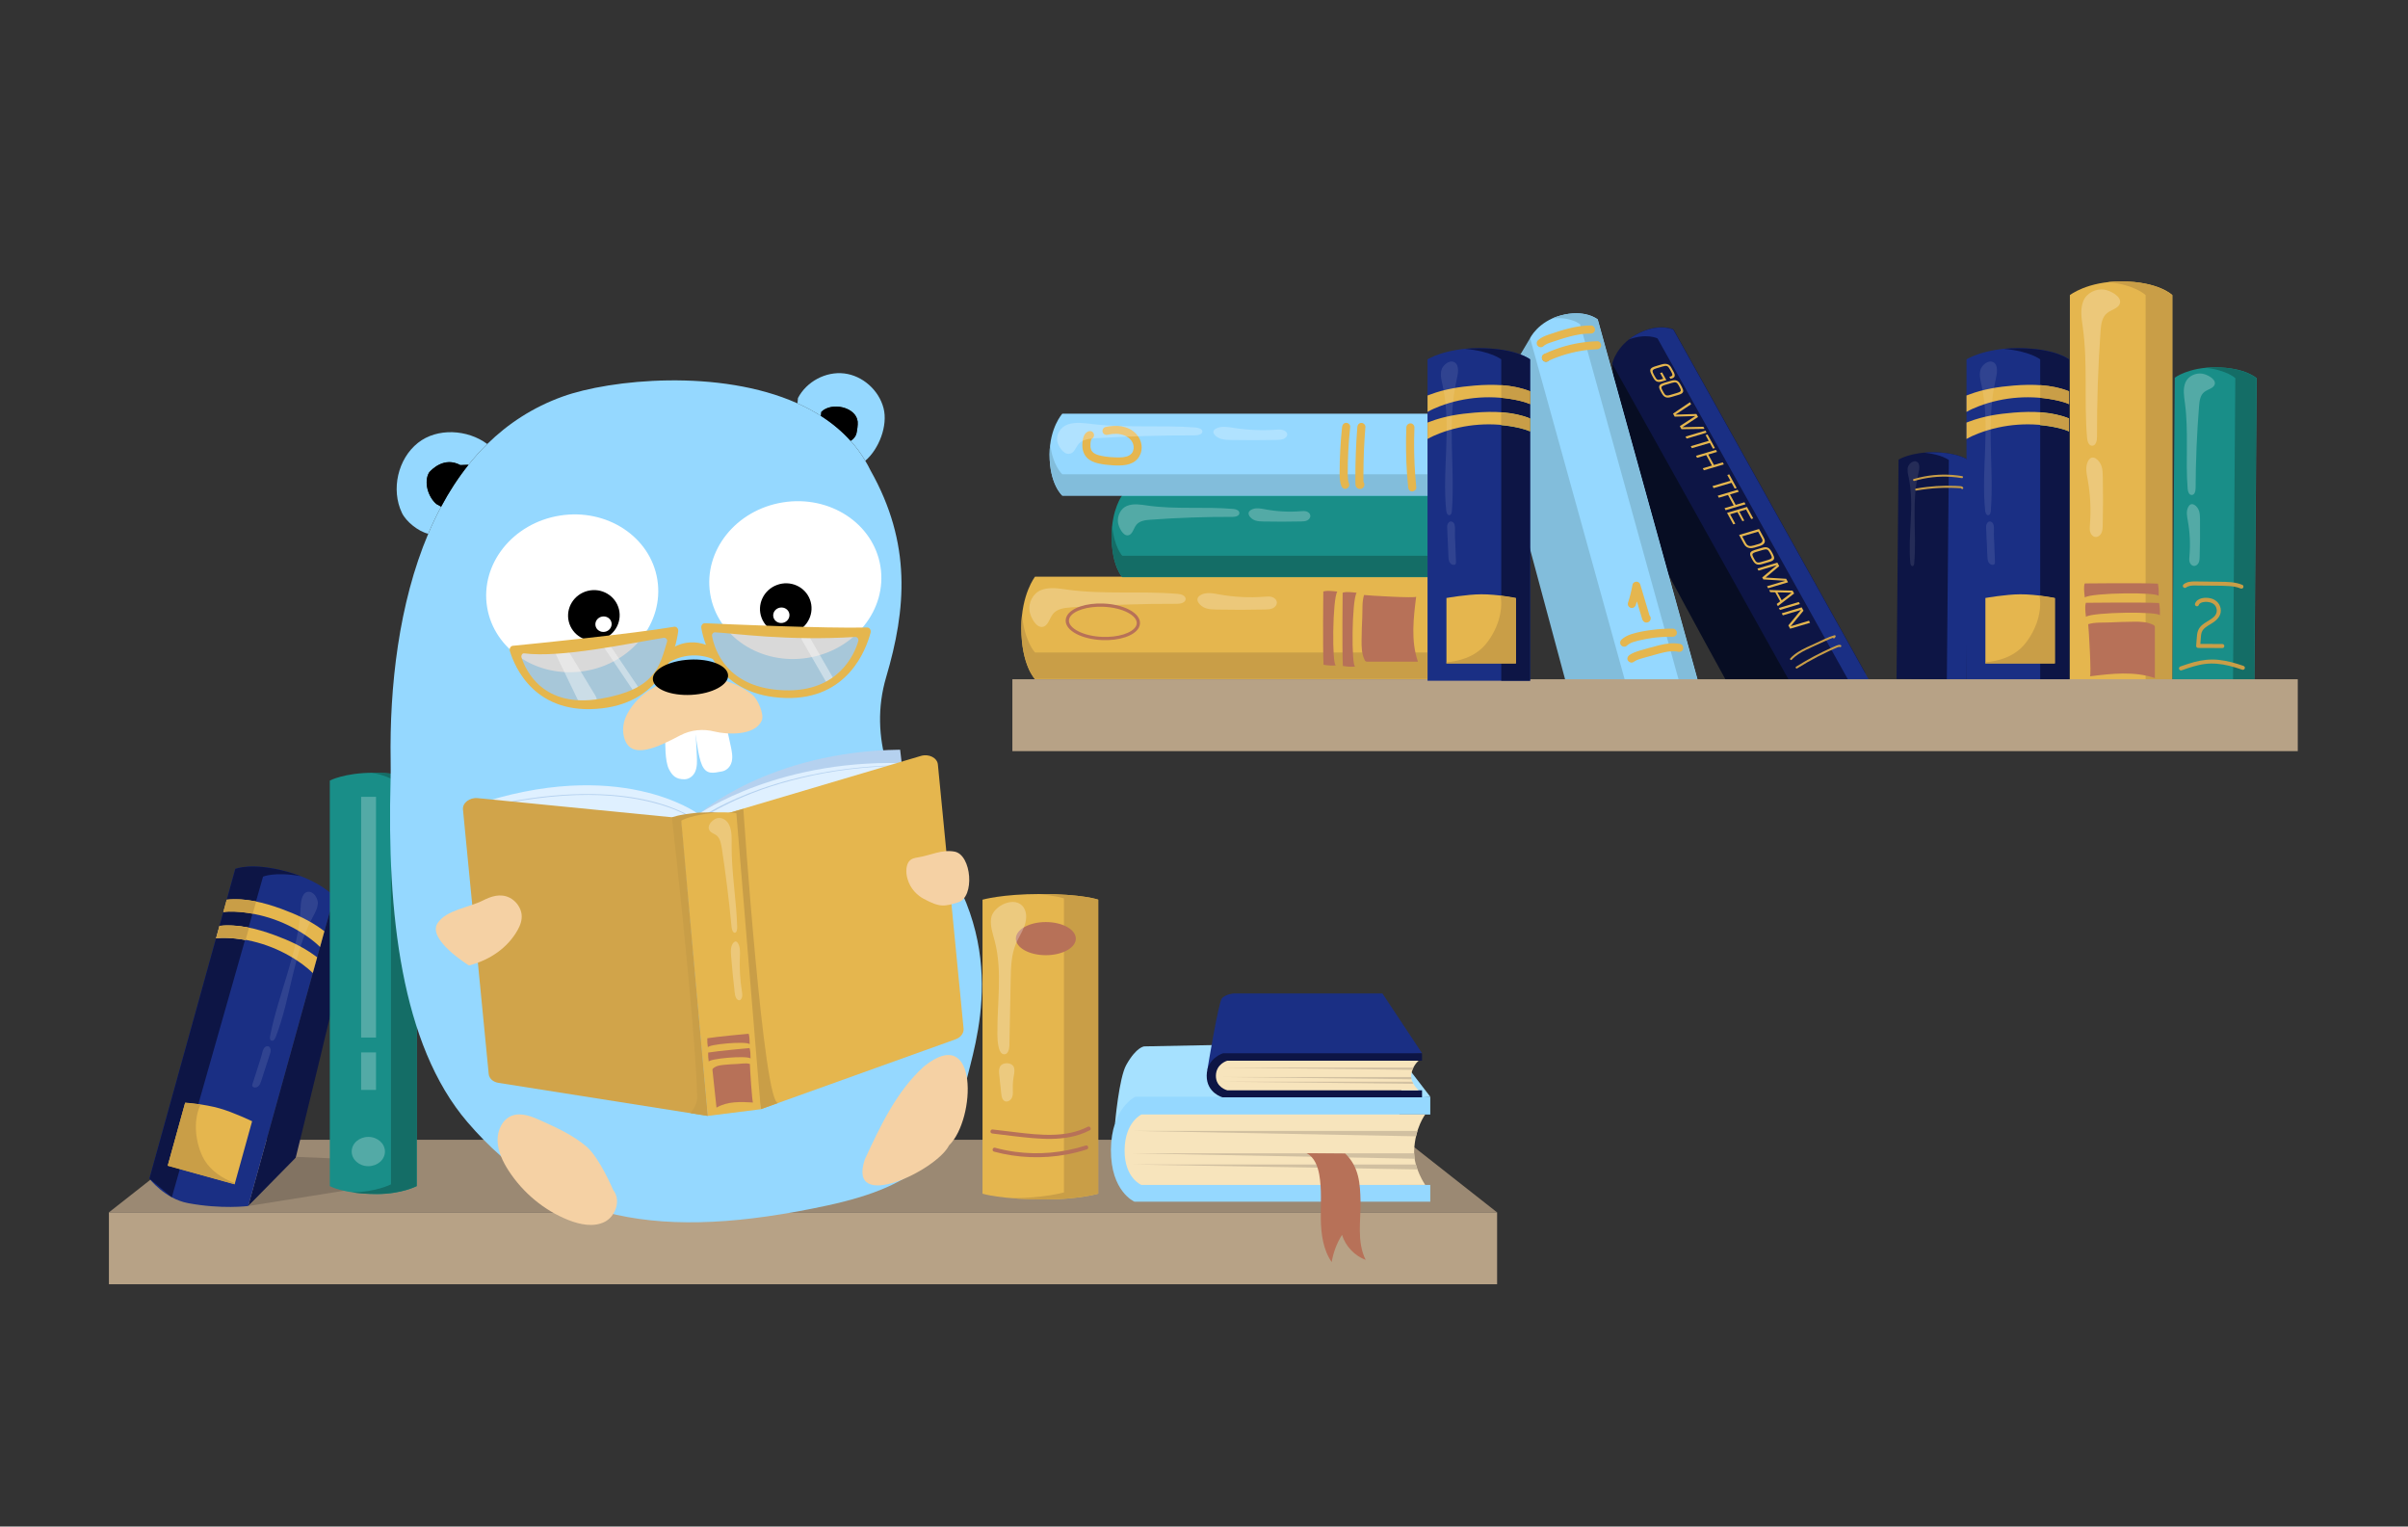 <?xml version="1.0" encoding="utf-8"?>
<!-- Generator: Adobe Illustrator 27.0.1, SVG Export Plug-In . SVG Version: 6.00 Build 0)  -->
<svg version="1.1" xmlns="http://www.w3.org/2000/svg" xmlns:xlink="http://www.w3.org/1999/xlink" x="0px" y="0px"
	 viewBox="0 0 1420 900" style="enable-background:new 0 0 1420 900;" xml:space="preserve">
<rect x="0" y="0" width="1420" height="900" fill="#333333" stroke="none"/>
<style type="text/css">
	.st0{fill:#0D1545;}
	.st1{fill:#1A2F84;}
	.st2{opacity:0.1;fill:#FFFFFF;}
	.st3{fill:#E5B64E;}
	.st4{fill:#C99E47;}
	.st5{fill:#B77158;}
	.st6{opacity:0.25;fill:#FFFFFF;}
	.st7{fill:#198E88;}
	.st8{fill:#146D66;}
	.st9{fill:#070D23;}
	.st10{fill:#82BDDB;}
	.st11{fill:#95D8FF;}
	.st12{fill:#B7A286;}
	.st13{fill:#A6E1FF;}
	.st14{fill:#9B8973;}
	.st15{fill:#A3A3A3;}
	.st16{fill:#827362;}
	.st17{fill:#C6C6C6;}
	.st18{fill:#F7E4BC;}
	.st19{fill:#D1C0A1;}
	.st20{opacity:0.28;fill:#FFFFFF;}
	.st21{fill:#FFFFFF;stroke:#FFFFFF;stroke-miterlimit:10;}
	.st22{fill:#FFFFFF;}
	.st23{fill:#F6D2A2;}
	.st24{opacity:0.53;fill:#B7B7B7;}
	.st25{opacity:0.43;fill:#FCFCFC;}
	.st26{fill:#B5D1EF;}
	.st27{fill:#DFF0FF;}
	.st28{fill:#D1A44A;}
	.st29{fill:#F5D1A4;}
</style>
<g id="Warstwa_1">
	<path class="st0" d="M1159.67,400.68l-41.27-0.38l1.18-129.32c0,0,7.04-4.44,20.68-4.32c15.1,0.14,20.59,4.69,20.59,4.69
		L1159.67,400.68z"/>
	<path class="st1" d="M1140.25,266.67c-2-0.02-3.86,0.06-5.57,0.21c10.55,1.06,14.56,4.37,14.56,4.37l-1.18,129.32l11.61,0.11
		l1.18-129.32C1160.85,271.37,1155.35,266.81,1140.25,266.67z"/>
	<path class="st2" d="M1125.12,275.37c-0.54,2,0.01,4.1,0.44,6.12c3.51,16.5-0.57,33.67,0.98,50.47c0.08,0.83,0.47,1.91,1.3,1.8
		c0.69-0.09,0.92-0.97,0.98-1.66c1.52-17.66-1.72-35.78,2.46-53.01c0.44-1.83,1.27-5.61-0.84-6.82
		C1128.33,271.07,1125.63,273.44,1125.12,275.37z"/>
	<g>
		<path class="st3" d="M1281.08,405.81h-60.47V173.98c0,0,10.25-8.08,30.24-8.08c22.12,0,30.24,8.08,30.24,8.08V405.81z"/>
		<path class="st4" d="M1250.63,165.9c-2.66,0-5.15,0.15-7.47,0.4c16.02,1.62,22.13,7.68,22.13,7.68v231.83h15.58V173.98
			C1280.87,173.98,1272.75,165.9,1250.63,165.9z"/>
		<path class="st5" d="M1272.93,351.43c0.18-2.44,0.04-4.91-0.4-7.32c-9.94-0.52-43.14-0.13-43.14-0.13s-0.92,1.04,0,8.26
			C1233.48,349.37,1273.11,349.01,1272.93,351.43z"/>
		<path class="st5" d="M1273.63,362.84c0.18-2.44,0.04-4.91-0.4-7.32c-9.94-0.52-43.14-0.13-43.14-0.13s-0.93,1.05,0,8.26
			C1234.18,360.78,1273.81,360.41,1273.63,362.84z"/>
		<path class="st5" d="M1232.42,398.74c12.79-1.61,26.12-3.16,38.31,1.04c0-9.93-0.01-19.86-0.01-29.79c0-0.32,0-0.65-0.15-0.93
			c-0.17-0.32-0.51-0.52-0.83-0.68c-3.53-1.8-7.67-1.87-11.64-1.83c-4.56,0.05-9.12,0.18-13.67,0.41c-4.03,0.2-9.23-0.22-13.01,1.06
			C1231.75,370.6,1233.41,398.62,1232.42,398.74z"/>
		<path class="st6" d="M1228.55,177.44c-2.02,4.94-1,10.53-0.28,15.82c2.95,21.47,0.63,43.33,2.48,64.92c0.17,2.02,0.98,4.61,3,4.61
			c2.18,0,2.85-2.93,2.85-5.11c-0.07-20.84,0.63-41.67,2.1-62.46c0.27-3.88,0.81-8.21,3.84-10.63c2.68-2.14,7.21-2.86,7.68-6.25
			c0.53-3.88-6.04-7.07-9.26-7.57C1235.98,169.99,1230.47,172.73,1228.55,177.44z"/>
		<path class="st6" d="M1231.35,271.81c-1.73,3.2-0.94,7.11-0.28,10.68c1.6,8.81,2.06,17.83,1.37,26.76c-0.11,1.48-0.26,3,0.16,4.43
			c0.42,1.43,1.56,2.75,3.04,2.9c1.53,0.16,2.95-1,3.6-2.39c0.65-1.39,0.7-2.98,0.74-4.51c0.22-9.51,0.23-19.02,0.04-28.53
			c-0.04-2.15-0.1-4.33-0.76-6.37C1238.21,271.52,1233.89,267.11,1231.35,271.81z"/>
	</g>
	<path class="st7" d="M1329.42,403.32l-48.34-0.37l1.37-180.28c0,0,8.24-6.22,24.22-6.1c17.68,0.13,24.12,6.46,24.12,6.46
		L1329.42,403.32z"/>
	<path class="st8" d="M1306.5,216.58c-2.13-0.02-4.12,0.08-5.97,0.26c12.8,1.36,17.64,6.11,17.64,6.11l-1.37,180.28l12.45,0.09
		l1.37-180.28C1330.62,223.04,1324.18,216.71,1306.5,216.58z"/>
	<path class="st6" d="M1288.78,225.42c-1.64,3.83-0.86,8.18-0.31,12.3c2.23,16.71,0.24,33.7,1.6,50.5c0.13,1.57,0.75,3.59,2.37,3.6
		c1.74,0.02,2.3-2.26,2.31-3.95c0.07-16.2,0.75-32.4,2.05-48.56c0.24-3.01,0.69-6.38,3.13-8.25c2.15-1.65,5.78-2.18,6.17-4.81
		c0.45-3.01-4.79-5.53-7.35-5.94C1294.76,219.66,1290.34,221.77,1288.78,225.42z"/>
	<path class="st6" d="M1290.46,298.82c-1.4,2.48-0.79,5.52-0.29,8.31c1.23,6.86,1.54,13.88,0.94,20.82
		c-0.1,1.15-0.22,2.33,0.11,3.44c0.33,1.11,1.23,2.15,2.41,2.27c1.22,0.13,2.36-0.76,2.89-1.83c0.53-1.08,0.58-2.31,0.62-3.51
		c0.23-7.39,0.29-14.79,0.2-22.18c-0.02-1.67-0.06-3.37-0.57-4.96C1295.95,298.63,1292.51,295.17,1290.46,298.82z"/>
	<path class="st1" d="M1220.12,401.35h-60.47V211.87c0,0,10.25-6.6,30.24-6.6c22.12,0,30.24,6.6,30.24,6.6V401.35z"/>
	<path class="st0" d="M1189.88,205.27c-2.93,0-5.65,0.15-8.16,0.39c15.47,1.41,21.39,6.21,21.39,6.21v189.48h17.01V211.87
		C1220.12,211.87,1212,205.27,1189.88,205.27z"/>
	<path class="st3" d="M1220.12,230.71c-10.15-4.04-21.64-4.29-32.64-3.41c-8.88,0.71-17.81,2.1-26.18,5.26
		c-0.57,0.21-1.12,0.42-1.66,0.62v9.67c2.27-1.3,4.68-2.37,7.11-3.3c14.89-5.7,31.48-6.86,47.03-3.3c2.13,0.49,4.32,1.13,6.33,2.03
		V230.71z"/>
	<path class="st4" d="M1220.12,238.25v-7.57c-5.39-2.14-11.15-3.21-17.01-3.62v7.47c3.59,0.32,7.16,0.88,10.68,1.69
		C1215.92,236.71,1218.1,237.35,1220.12,238.25z"/>
	<path class="st7" d="M1220.05,254.36v-7.57c-5.39-2.14-11.15-3.21-17.01-3.62v7.47c3.59,0.32,7.16,0.88,10.68,1.69
		C1215.85,252.81,1218.04,253.45,1220.05,254.36z"/>
	<path class="st3" d="M1220.12,246.67c-10.15-4.04-21.64-4.29-32.64-3.41c-8.88,0.71-17.81,2.1-26.18,5.26
		c-0.57,0.21-1.12,0.42-1.66,0.62v9.67c2.27-1.3,4.68-2.37,7.11-3.3c14.89-5.7,31.48-6.86,47.03-3.3c2.13,0.49,4.32,1.13,6.33,2.03
		V246.67z"/>
	<path class="st4" d="M1220.05,254.36v-7.57c-5.39-2.14-11.15-3.21-17.01-3.62v7.47c3.59,0.32,7.16,0.88,10.68,1.69
		C1215.85,252.81,1218.04,253.45,1220.05,254.36z"/>
	<path class="st3" d="M1211.74,391.05h-40.95v-38.49c0,0,12.06-2.15,20.48-2.18c9.66-0.04,20.48,2.18,20.48,2.18V391.05z"/>
	<path class="st4" d="M1211.74,352.7c0,0-3.86-0.79-9.02-1.42c0.04,0.2,0.07,0.41,0.1,0.6c0.75,5.23-0.07,10.59-1.84,15.54
		c-1.02,2.83-2.36,5.55-3.95,8.1c-1.49,2.38-3.19,4.64-5.22,6.57c-5.58,5.3-13.27,7.7-21.01,8.38v0.72h40.95V352.7z"/>
	<path class="st2" d="M1167.82,218.22c-0.76,2.93,0.06,6,0.72,8.96c5.36,24.12-0.39,49.34,2.12,73.93c0.12,1.21,0.72,2.8,1.92,2.62
		c1.01-0.15,1.33-1.43,1.41-2.44c1.99-25.9-3-52.4,2.89-77.7c0.62-2.68,1.79-8.24-1.33-9.98
		C1172.47,211.87,1168.55,215.39,1167.82,218.22z"/>
	<path class="st2" d="M1171.21,310.72c0.25,5.76,0.5,11.51,0.75,17.26c0.05,1.12,0.11,2.28,0.59,3.29c0.48,1.01,1.5,1.85,2.62,1.77
		c0.34-0.03,0.69-0.15,0.92-0.4c0.36-0.39,0.36-0.99,0.34-1.52c-0.22-5.41-0.43-10.82-0.65-16.23c-0.07-1.75,0.56-5.83-1.13-7
		C1172.54,306.43,1171.13,308.84,1171.21,310.72z"/>
	<path class="st9" d="M950.72,214.43l5.16,72.2c0,0,72.62,135.93,74.25,135.53c1.63-0.4,54.46-14.99,54.46-14.99L950.72,214.43z"/>
	<path class="st0" d="M1099.92,396.64l-36.15,20.19l-113.05-202.4c0,0,2.19-10.48,14.14-17.15c13.22-7.39,22.02-3.04,22.02-3.04
		L1099.92,396.64z"/>
	<path class="st1" d="M964.73,197.35c-1.59,0.89-3.01,1.85-4.27,2.84c10.37-3.94,16.98-0.68,16.98-0.68l113.05,202.4l11.41-1.44
		L986.75,194.31C986.75,194.31,977.96,189.97,964.73,197.35z"/>
	<g>
		<path class="st4" d="M1128.9,283.54c7.04-2.07,14.45-2.88,21.78-2.39c2.09,0.14,4.18,0.39,6.25,0.74
			c0.75,0.13,0.94-1.05,0.18-1.18c-7.42-1.25-15.07-1.18-22.46,0.22c-2.08,0.39-4.13,0.89-6.16,1.49
			C1127.74,282.65,1128.17,283.76,1128.9,283.54L1128.9,283.54z"/>
	</g>
	<g>
		<path class="st4" d="M1130.01,289.22c4.43-0.78,8.9-1.29,13.39-1.52c2.23-0.11,4.46-0.15,6.69-0.12c1.13,0.01,2.27,0.05,3.4,0.1
			c0.57,0.03,1.15,0.06,1.72,0.09c0.23,0.01,1.28-0.06,1.38,0.21c0.26,0.72,1.38,0.3,1.11-0.42c-0.26-0.72-0.97-0.88-1.66-0.93
			c-0.97-0.07-1.94-0.12-2.91-0.16c-1.85-0.08-3.7-0.11-5.55-0.09c-3.78,0.04-7.55,0.27-11.3,0.71c-2.14,0.25-4.28,0.56-6.4,0.94
			C1129.14,288.17,1129.26,289.36,1130.01,289.22L1130.01,289.22z"/>
	</g>
	<g>
		<path class="st4" d="M1056.58,388.97c2.38-2.58,5.42-4.36,8.55-5.89c3.53-1.73,7.15-3.3,10.73-4.94c2.03-0.93,4.06-1.85,6.21-2.47
			c-0.22-0.29-0.45-0.58-0.67-0.87c-0.17,0.24-0.33,0.48-0.5,0.71c-0.44,0.63,0.59,1.23,1.03,0.6c0.17-0.24,0.33-0.48,0.5-0.71
			c0.3-0.44-0.2-1.01-0.67-0.87c-3.9,1.13-7.57,3.09-11.25,4.77c-3.4,1.56-6.9,3.01-10.07,5.01c-1.71,1.08-3.32,2.34-4.69,3.83
			C1055.22,388.69,1056.06,389.54,1056.58,388.97L1056.58,388.97z"/>
	</g>
	<g>
		<path class="st4" d="M1059.78,394.07c4.03-2.53,8.17-4.9,12.4-7.08c2.12-1.09,4.25-2.14,6.41-3.14c1.08-0.5,2.16-0.99,3.25-1.46
			c0.56-0.24,1.11-0.49,1.68-0.72c0.51-0.21,1.02-0.39,1.57-0.21c0.73,0.24,1.04-0.91,0.32-1.15c-0.82-0.27-1.62-0.03-2.39,0.29
			c-0.87,0.36-1.74,0.74-2.6,1.13c-1.77,0.78-3.52,1.6-5.26,2.44c-3.51,1.71-6.96,3.54-10.35,5.48c-1.9,1.09-3.78,2.23-5.64,3.39
			C1058.54,393.45,1059.13,394.48,1059.78,394.07L1059.78,394.07z"/>
	</g>
	<polygon class="st10" points="902.3,199.37 879.25,238.25 926.72,414.6 976.14,414.6 929.86,243.9 	"/>
	<g>
		<path class="st11" d="M1004.14,411.71l-39.91,11.06l-61.94-223.4c0,0,4.61-9.66,17.8-13.32c14.6-4.05,22.11,2.25,22.11,2.25
			L1004.14,411.71z"/>
		<path class="st10" d="M919.96,186.09c-1.76,0.49-3.36,1.08-4.82,1.75c11.01-1.37,16.65,3.35,16.65,3.35l61.94,223.4l10.28-2.85
			l-61.94-223.4C942.07,188.35,934.55,182.05,919.96,186.09z"/>
		<g>
			<path class="st3" d="M910.27,204.03c0.07-0.07,0.15-0.13,0.22-0.2c0.05-0.05,0.38-0.31,0.14-0.12c-0.22,0.17,0.04-0.03,0.07-0.05
				c0.08-0.06,0.16-0.11,0.24-0.17c0.38-0.25,0.78-0.48,1.19-0.68c0.21-0.1,0.42-0.19,0.63-0.29c-0.38,0.18,0,0,0.17-0.06
				c0.43-0.17,0.87-0.33,1.31-0.48c1.89-0.65,3.78-1.27,5.68-1.88c3.86-1.23,7.78-2.33,11.78-2.97c0.29-0.05,0.59-0.09,0.89-0.13
				c-0.04,0.01-0.36,0.05-0.08,0.01c0.18-0.02,0.37-0.05,0.55-0.07c0.56-0.07,1.11-0.12,1.67-0.16c1.16-0.09,2.31-0.13,3.47-0.13
				c1.25,0.01,2.44-1.1,2.38-2.38c-0.06-1.3-1.05-2.37-2.38-2.38c-8.63-0.05-16.97,2.68-25.04,5.43c-2.28,0.78-4.47,1.69-6.26,3.34
				c-0.92,0.85-0.92,2.52,0,3.37C907.88,204.93,909.29,204.93,910.27,204.03L910.27,204.03z"/>
		</g>
		<g>
			<path class="st4" d="M911.67,213.36c1.24,0,2.44-1.09,2.38-2.38c-0.06-1.29-1.05-2.38-2.38-2.38c-1.24,0-2.44,1.09-2.38,2.38
				C909.35,212.27,910.34,213.36,911.67,213.36L911.67,213.36z"/>
		</g>
		<g>
			<path class="st3" d="M912.81,212.9c0.92-0.43,1.86-0.86,2.8-1.25c-0.36,0.15,0.12-0.05,0.24-0.1c0.24-0.1,0.47-0.19,0.71-0.29
				c0.47-0.19,0.95-0.37,1.43-0.55c1.88-0.71,3.78-1.34,5.71-1.89c1.93-0.56,3.88-1.04,5.84-1.44c0.97-0.2,1.93-0.38,2.91-0.54
				c0.47-0.08,0.94-0.15,1.41-0.22c0.25-0.04,0.51-0.07,0.76-0.11c-0.04,0.01-0.37,0.05-0.09,0.01c0.18-0.02,0.36-0.05,0.54-0.07
				c2.25-0.27,4.5-0.44,6.76-0.52c1.24-0.04,2.44-1.06,2.38-2.38c-0.06-1.25-1.05-2.42-2.38-2.38c-8.37,0.28-16.73,1.86-24.59,4.75
				c-2.32,0.85-4.59,1.81-6.83,2.86c-1.13,0.53-1.51,2.24-0.85,3.26C910.3,213.21,911.6,213.47,912.81,212.9L912.81,212.9z"/>
		</g>
		<g>
			<path class="st3" d="M959.48,380.59c0.14-0.13,0.28-0.27,0.42-0.39c0.15-0.13,0.46-0.32,0.12-0.11c0.38-0.24,0.74-0.5,1.14-0.71
				c0.34-0.19,0.69-0.35,1.04-0.51c-0.43,0.19,0.08-0.02,0.24-0.09c0.21-0.08,0.43-0.16,0.65-0.23c1.74-0.58,3.55-0.99,5.35-1.37
				c1.91-0.41,3.83-0.75,5.76-1.02c0.11-0.02,0.23-0.03,0.34-0.05c-0.1,0.01-0.43,0.06,0.05-0.01c0.23-0.03,0.46-0.06,0.68-0.09
				c0.49-0.06,0.99-0.11,1.48-0.17c0.99-0.1,1.98-0.19,2.97-0.25c2.25-0.15,4.51-0.21,6.77-0.18c1.25,0.01,2.44-1.1,2.38-2.38
				c-0.06-1.3-1.05-2.36-2.38-2.38c-4.13-0.05-8.26,0.2-12.36,0.75c-4.07,0.54-8.22,1.22-12.13,2.49c-2.18,0.71-4.24,1.71-5.9,3.32
				c-0.89,0.87-0.94,2.5,0,3.37C957.07,381.47,958.52,381.52,959.48,380.59L959.48,380.59z"/>
		</g>
		<g>
			<path class="st3" d="M963.23,390.32c0.71-0.49,1.45-0.87,2.22-1.24c0.25-0.12-0.07,0.03-0.1,0.04c0.09-0.04,0.19-0.08,0.29-0.11
				c0.19-0.07,0.38-0.15,0.58-0.22c0.42-0.15,0.84-0.29,1.27-0.42c1.76-0.54,3.54-1.01,5.32-1.5c1.88-0.52,3.76-1.06,5.65-1.56
				c0.92-0.24,1.85-0.48,2.78-0.68c0.45-0.1,0.9-0.19,1.35-0.27c0.22-0.04,0.45-0.08,0.67-0.12c0.11-0.02,0.22-0.04,0.34-0.05
				c0.04-0.01,0.5-0.07,0.25-0.04c-0.26,0.03,0.11-0.01,0.13-0.01c0.15-0.02,0.3-0.03,0.45-0.05c0.26-0.03,0.52-0.05,0.79-0.06
				c0.52-0.03,1.05-0.05,1.57-0.04c0.52,0.01,1.05,0.03,1.57,0.08c0.11,0.01,0.22,0.02,0.34,0.03c-0.25-0.02-0.16-0.03,0.04,0.01
				c0.3,0.05,0.59,0.1,0.89,0.17c1.22,0.25,2.63-0.36,2.93-1.66c0.27-1.19-0.36-2.66-1.66-2.93c-4.21-0.88-8.45-0.28-12.58,0.75
				c-3.85,0.96-7.68,2.05-11.49,3.17c-2.08,0.61-4.19,1.37-5.99,2.61c-1.02,0.71-1.59,2.12-0.85,3.26
				C960.63,390.48,962.13,391.08,963.23,390.32L963.23,390.32z"/>
		</g>
		<g>
			<path class="st3" d="M964.61,356.71c1.16-3.52,2.06-7.12,2.69-10.77c-1.53,0-3.06,0-4.59,0c1.11,3.72,2.22,7.43,3.33,11.15
				c0.54,1.82,1.09,3.64,1.63,5.46c0.26,0.87,0.48,1.76,0.79,2.62c0.35,0.98,1.08,1.72,2.13,1.86c1.01,0.14,2.04-0.35,2.52-1.26
				c0.39-0.74,0.46-1.67,0-2.4c-0.02-0.02-0.03-0.05-0.05-0.07c-0.67-1.05-2.15-1.57-3.26-0.85c-1.05,0.68-1.57,2.13-0.85,3.26
				c0.02,0.02,0.03,0.05,0.05,0.07c0-0.8,0-1.6,0-2.4c-0.02,0.03-0.03,0.06-0.05,0.09c0.47-0.36,0.95-0.73,1.42-1.09
				c-0.03,0.01-0.07,0.02-0.1,0.03c0.61,0.08,1.22,0.16,1.83,0.24c-0.03-0.02-0.06-0.04-0.09-0.06c0.28,0.28,0.57,0.57,0.85,0.85
				c0.14,0.4,0.18,0.48,0.1,0.24c-0.03-0.11-0.07-0.23-0.1-0.34c-0.06-0.19-0.11-0.38-0.17-0.57c-0.12-0.42-0.25-0.83-0.37-1.25
				c-0.23-0.76-0.45-1.52-0.68-2.28c-0.49-1.63-0.97-3.26-1.46-4.89c-0.96-3.22-1.93-6.45-2.89-9.67c-0.29-0.97-1.24-1.79-2.29-1.75
				c-0.98,0.04-2.11,0.7-2.3,1.75c-0.63,3.65-1.53,7.25-2.69,10.77c-0.39,1.18,0.45,2.65,1.66,2.93
				C962.99,358.67,964.19,357.98,964.61,356.71L964.61,356.71z"/>
		</g>
	</g>
	<path class="st3" d="M842.18,400.47v-60.47H610.36c0,0-8.08,10.25-8.08,30.24c0,22.12,8.08,30.24,8.08,30.24H842.18z"/>
	<path class="st4" d="M602.28,370.02c0-2.66,0.15-5.15,0.4-7.47c1.62,16.02,7.68,22.13,7.68,22.13h231.83v15.58H610.36
		C610.36,400.26,602.28,392.14,602.28,370.02z"/>
	<path class="st5" d="M787.81,392.32c-2.44,0.18-4.91,0.04-7.32-0.4c-0.52-9.94-0.13-43.14-0.13-43.14s1.04-0.92,8.26,0
		C785.75,352.86,785.38,392.49,787.81,392.32z"/>
	<path class="st5" d="M799.21,393.02c-2.44,0.18-4.91,0.04-7.32-0.4c-0.52-9.94-0.13-43.14-0.13-43.14s1.04-0.93,8.26,0
		C797.15,353.56,796.79,393.19,799.21,393.02z"/>
	<path class="st5" d="M835.11,351.8c-1.61,12.79-3.16,26.12,1.04,38.31c-9.93,0-19.86-0.01-29.79-0.01c-0.32,0-0.65,0-0.93-0.15
		c-0.32-0.17-0.52-0.51-0.68-0.83c-1.8-3.53-1.87-7.67-1.83-11.64c0.05-4.56,0.18-9.12,0.41-13.67c0.2-4.03-0.22-9.23,1.06-13.01
		C806.97,351.13,834.99,352.79,835.11,351.8z"/>
	<path class="st6" d="M613.81,347.94c4.94-2.02,10.53-1,15.82-0.28c21.47,2.95,43.33,0.63,64.92,2.48c2.02,0.17,4.61,0.98,4.61,3
		c0,2.18-2.93,2.85-5.11,2.85c-20.84-0.07-41.67,0.63-62.46,2.1c-3.87,0.27-8.21,0.81-10.63,3.84c-2.14,2.68-2.86,7.21-6.25,7.68
		c-3.88,0.53-7.07-6.04-7.57-9.26C606.36,355.37,609.11,349.86,613.81,347.94z"/>
	<path class="st6" d="M708.18,350.73c3.2-1.73,7.11-0.94,10.68-0.29c8.81,1.6,17.83,2.06,26.76,1.37c1.48-0.11,3-0.26,4.43,0.16
		c1.42,0.42,2.75,1.56,2.9,3.04c0.16,1.53-1,2.95-2.39,3.6c-1.39,0.65-2.98,0.7-4.51,0.74c-9.51,0.22-19.02,0.23-28.53,0.04
		c-2.15-0.04-4.33-0.1-6.37-0.76C707.89,357.6,703.48,353.27,708.18,350.73z"/>
	<path class="st7" d="M842.08,340.29v-48.34H661.8c0,0-6.28,8.2-6.28,24.17c0,17.68,6.28,24.17,6.28,24.17H842.08z"/>
	<path class="st8" d="M655.52,315.95c0-2.13,0.11-4.12,0.31-5.97c1.26,12.81,5.97,17.69,5.97,17.69h180.28v12.45H661.8
		C661.8,340.12,655.52,333.63,655.52,315.95z"/>
	<path class="st6" d="M664.49,298.3c3.84-1.61,8.18-0.8,12.3-0.22c16.69,2.36,33.7,0.5,50.49,1.98c1.57,0.14,3.58,0.78,3.58,2.4
		c0,1.74-2.28,2.28-3.97,2.28c-16.2-0.06-32.41,0.5-48.57,1.68c-3.01,0.22-6.38,0.64-8.27,3.07c-1.66,2.14-2.22,5.77-4.86,6.14
		c-3.02,0.42-5.49-4.83-5.89-7.4C658.69,304.24,660.83,299.83,664.49,298.3z"/>
	<path class="st6" d="M737.88,300.53c2.49-1.38,5.53-0.75,8.31-0.23c6.85,1.28,13.87,1.65,20.81,1.1c1.15-0.09,2.34-0.21,3.44,0.13
		c1.11,0.34,2.14,1.25,2.26,2.43c0.12,1.22-0.77,2.36-1.86,2.88c-1.08,0.52-2.32,0.56-3.51,0.59c-7.39,0.17-14.79,0.18-22.18,0.03
		c-1.67-0.03-3.37-0.08-4.96-0.61C737.65,306.02,734.22,302.56,737.88,300.53z"/>
	<path class="st11" d="M842.08,292.24V243.9H626.45c0,0-7.51,8.2-7.51,24.17c0,17.68,7.51,24.17,7.51,24.17H842.08z"/>
	<path class="st10" d="M618.94,267.9c0-2.13,0.14-4.12,0.37-5.97c1.5,12.81,7.14,17.69,7.14,17.69h215.63v12.45H626.45
		C626.45,292.07,618.94,285.58,618.94,267.9z"/>
	<rect x="597" y="400.47" class="st12" width="758" height="42.38"/>
	<path class="st1" d="M902.3,401.35h-60.47V211.87c0,0,10.25-6.6,30.24-6.6c22.12,0,30.24,6.6,30.24,6.6V401.35z"/>
	<path class="st0" d="M872.06,205.27c-2.93,0-5.65,0.15-8.16,0.39c15.47,1.41,21.39,6.21,21.39,6.21v189.48h17.01V211.87
		C902.3,211.87,894.18,205.27,872.06,205.27z"/>
	<path class="st3" d="M902.3,230.71c-10.15-4.04-21.64-4.29-32.64-3.41c-8.88,0.71-17.81,2.1-26.18,5.26
		c-0.57,0.21-1.12,0.42-1.66,0.62v9.67c2.27-1.3,4.68-2.37,7.11-3.3c14.89-5.7,31.49-6.86,47.03-3.3c2.13,0.49,4.32,1.13,6.33,2.03
		V230.71z"/>
	<path class="st4" d="M902.3,238.25v-7.57c-5.39-2.14-11.15-3.21-17.01-3.62v7.47c3.59,0.32,7.16,0.88,10.68,1.69
		C898.1,236.71,900.28,237.35,902.3,238.25z"/>
	<path class="st7" d="M902.23,254.36v-7.57c-5.38-2.14-11.15-3.21-17.01-3.62v7.47c3.59,0.32,7.16,0.88,10.68,1.69
		C898.03,252.81,900.21,253.45,902.23,254.36z"/>
	<path class="st3" d="M902.3,246.67c-10.15-4.04-21.64-4.29-32.64-3.41c-8.88,0.71-17.81,2.1-26.18,5.26
		c-0.57,0.21-1.12,0.42-1.66,0.62v9.67c2.27-1.3,4.68-2.37,7.11-3.3c14.89-5.7,31.49-6.86,47.03-3.3c2.13,0.49,4.32,1.13,6.33,2.03
		V246.67z"/>
	<path class="st4" d="M902.23,254.36v-7.57c-5.38-2.14-11.15-3.21-17.01-3.62v7.47c3.59,0.32,7.16,0.88,10.68,1.69
		C898.03,252.81,900.21,253.45,902.23,254.36z"/>
	<path class="st3" d="M893.92,391.05h-40.95v-38.49c0,0,12.06-2.15,20.48-2.18c9.66-0.04,20.48,2.18,20.48,2.18V391.05z"/>
	<path class="st4" d="M893.92,352.7c0,0-3.86-0.79-9.02-1.42c0.04,0.2,0.07,0.41,0.1,0.6c0.75,5.23-0.07,10.59-1.84,15.54
		c-1.02,2.83-2.36,5.55-3.95,8.1c-1.49,2.38-3.19,4.64-5.22,6.57c-5.58,5.3-13.27,7.7-21.01,8.38v0.72h40.95V352.7z"/>
	<path class="st2" d="M850,218.22c-0.76,2.93,0.06,6,0.72,8.96c5.36,24.12-0.39,49.34,2.12,73.93c0.12,1.21,0.72,2.8,1.92,2.62
		c1.01-0.15,1.33-1.43,1.41-2.44c1.99-25.9-3-52.4,2.89-77.7c0.62-2.68,1.79-8.24-1.33-9.98C854.65,211.87,850.73,215.39,850,218.22
		z"/>
	<path class="st2" d="M853.39,310.72c0.25,5.76,0.5,11.51,0.75,17.26c0.05,1.12,0.11,2.28,0.59,3.29c0.48,1.01,1.5,1.85,2.62,1.77
		c0.34-0.03,0.69-0.15,0.92-0.4c0.36-0.39,0.36-0.99,0.34-1.52c-0.22-5.41-0.43-10.82-0.65-16.23c-0.07-1.75,0.56-5.83-1.13-7
		C854.72,306.43,853.31,308.84,853.39,310.72z"/>
	<g>
		<path class="st3" d="M791.44,251.68c-0.97,9.12-1.47,18.29-1.45,27.45c0.01,2.47,0.1,5.03,1,7.36c0.45,1.16,1.62,2.09,2.93,1.66
			c1.13-0.36,2.14-1.68,1.66-2.93c-0.18-0.46-0.33-0.93-0.45-1.42c-0.06-0.24-0.11-0.48-0.15-0.73c-0.02-0.1-0.04-0.21-0.05-0.31
			c-0.12-0.66,0.02,0.28-0.02-0.11c-0.08-1.04-0.15-2.06-0.15-3.1c-0.01-2.21,0.02-4.43,0.07-6.64c0.1-4.51,0.33-9.01,0.67-13.51
			c0.2-2.58,0.43-5.16,0.71-7.73c0.13-1.24-1.19-2.43-2.38-2.38C792.42,249.36,791.59,250.35,791.44,251.68L791.44,251.68z"/>
	</g>
	<g>
		<path class="st3" d="M800.43,251.7c-0.81,10.17-1.2,20.36-1.17,30.56c0,0.71,0.01,1.42,0.01,2.13c0.01,0.89-0.04,1.8,0.43,2.61
			c0.72,1.22,2.33,1.68,3.57,0.96c1.22-0.71,1.68-2.32,0.94-3.55c-0.65-1.06-2.16-1.56-3.26-0.85c-1.07,0.69-1.55,2.12-0.85,3.26
			c0.02,0.03,0.03,0.06,0.05,0.08c-0.08-0.61-0.16-1.22-0.24-1.83c0.05-0.13,0.1-0.26,0.16-0.39c0.28-0.28,0.57-0.57,0.85-0.85
			c-0.03,0.02-0.07,0.04-0.1,0.05c0.4-0.11,0.8-0.22,1.2-0.33c-0.04,0-0.07,0-0.11,0c0.4,0.11,0.8,0.22,1.2,0.32
			c-0.04-0.02-0.08-0.05-0.11-0.07c0.28,0.28,0.57,0.57,0.85,0.85c0.06,0.09,0.15,1.26,0.18,0.57c0.01-0.12,0-0.24,0-0.35
			c0-0.28-0.01-0.55-0.01-0.83c0-0.55-0.01-1.1-0.01-1.65c0-1.1,0-2.2,0-3.31c0.01-2.2,0.04-4.41,0.09-6.61
			c0.1-4.41,0.28-8.82,0.55-13.22c0.15-2.52,0.33-5.03,0.53-7.54c0.1-1.24-1.17-2.43-2.38-2.38
			C801.44,249.38,800.54,250.36,800.43,251.7L800.43,251.7z"/>
	</g>
	<g>
		<path class="st3" d="M829.32,251.99c-0.36,9.2-0.23,18.43,0.42,27.61c0.18,2.59,0.4,5.18,0.67,7.76c0.12,1.24,1.01,2.44,2.38,2.38
			c1.18-0.05,2.51-1.05,2.38-2.38c-0.92-9.16-1.35-18.38-1.27-27.59c0.02-2.6,0.09-5.19,0.19-7.79c0.05-1.25-1.13-2.44-2.38-2.38
			C830.37,249.67,829.38,250.66,829.32,251.99L829.32,251.99z"/>
	</g>
	<g>
		<path class="st3" d="M641.55,254.42c-2.68,1.26-3.17,4.8-3.29,7.42c-0.13,2.84,0.6,5.7,2.55,7.84c1.74,1.9,4.29,2.93,6.75,3.51
			c2.82,0.66,5.77,0.98,8.66,1.15c5.02,0.29,11.36,0.27,14.8-4.07c1.67-2.11,2.46-4.83,2.18-7.51c-0.29-2.7-1.43-5.13-3.32-7.09
			c-4.66-4.85-11.79-5.28-17.99-3.91c-1.22,0.27-2.04,1.75-1.66,2.93c0.41,1.28,1.62,1.95,2.93,1.66c0.62-0.14,1.23-0.26,1.86-0.35
			c0.07-0.01,0.53-0.08,0.23-0.04c-0.29,0.04,0.17-0.02,0.24-0.03c0.33-0.04,0.66-0.07,1-0.09c0.63-0.04,1.26-0.06,1.88-0.05
			c0.29,0.01,0.59,0.02,0.88,0.04c0.15,0.01,0.29,0.02,0.44,0.04c0.19,0.02,0.49,0.05,0.13,0.01c1.14,0.15,2.23,0.45,3.3,0.85
			c0.47,0.17-0.06-0.04-0.07-0.03c0.03-0.01,0.27,0.12,0.33,0.15c0.24,0.11,0.48,0.24,0.72,0.37c0.45,0.24,0.87,0.52,1.29,0.81
			c0.37,0.25,0-0.03-0.05-0.05c0.09,0.04,0.2,0.16,0.28,0.22c0.2,0.17,0.4,0.35,0.59,0.53c0.17,0.16,0.34,0.33,0.49,0.51
			c0.08,0.09,0.16,0.18,0.23,0.26c0.24,0.28,0.2,0.08,0.02,0c0.14,0.06,0.32,0.45,0.41,0.58c0.15,0.22,0.28,0.45,0.41,0.69
			c0.06,0.1,0.11,0.21,0.16,0.32c0.04,0.07,0.21,0.41,0.06,0.11c-0.15-0.3,0.01,0.03,0.04,0.12c0.05,0.13,0.1,0.27,0.14,0.41
			c0.07,0.22,0.13,0.44,0.18,0.67c0.03,0.14,0.06,0.28,0.09,0.42c0.02,0.09,0.06,0.46,0.02,0.11c-0.04-0.37,0.02,0.37,0.03,0.46
			c0.01,0.26,0.01,0.52,0,0.78c-0.01,0.2,0.02,0.49-0.06,0.69c0.19-0.51,0.03-0.23-0.01-0.04c-0.02,0.11-0.05,0.22-0.07,0.33
			c-0.05,0.22-0.11,0.44-0.18,0.66c-0.04,0.11-0.08,0.21-0.11,0.32c-0.09,0.28,0.21-0.42,0.01-0.02c-0.1,0.2-0.2,0.41-0.31,0.6
			c-0.07,0.12-0.15,0.24-0.23,0.36c-0.05,0.07-0.24,0.38-0.06,0.1c0.18-0.27-0.02,0.02-0.08,0.09c-0.07,0.09-0.15,0.17-0.23,0.25
			c-0.19,0.2-0.39,0.37-0.59,0.55c-0.38,0.33,0.06-0.05,0.06-0.04c0,0.02-0.25,0.17-0.29,0.2c-0.22,0.15-0.45,0.28-0.69,0.4
			c-0.1,0.06-0.21,0.11-0.32,0.16c-0.07,0.04-0.43,0.19-0.12,0.06c0.31-0.13-0.06,0.02-0.13,0.05c-0.14,0.05-0.28,0.1-0.42,0.15
			c-0.49,0.16-0.99,0.28-1.5,0.38c-0.24,0.05-0.48,0.08-0.73,0.13c-0.35,0.06,0.43-0.04,0.08-0.01c-0.15,0.01-0.31,0.03-0.46,0.05
			c-1.09,0.1-2.18,0.12-3.27,0.11c-1.32-0.02-2.63-0.08-3.94-0.19c-0.66-0.05-1.31-0.12-1.96-0.2c-0.15-0.02-0.31-0.04-0.46-0.06
			c-0.4-0.04,0.34,0.05-0.06-0.01c-0.34-0.05-0.69-0.1-1.03-0.15c-1.07-0.17-2.14-0.36-3.18-0.65c-0.49-0.13-0.97-0.28-1.45-0.46
			c-0.11-0.04-0.22-0.09-0.33-0.13c-0.31-0.12,0.38,0.18,0.08,0.03c-0.23-0.12-0.47-0.23-0.7-0.35c-0.25-0.14-0.5-0.29-0.74-0.45
			c-0.08-0.05-0.21-0.13-0.28-0.2c0.4,0.43,0.05,0.02-0.05-0.06c-0.19-0.17-0.37-0.36-0.55-0.55c-0.05-0.06-0.3-0.35-0.09-0.09
			c0.22,0.27-0.14-0.21-0.18-0.28c-0.12-0.19-0.38-0.52-0.41-0.75c0.05,0.39,0.08,0.21,0.02,0.05c-0.06-0.18-0.12-0.36-0.18-0.54
			c-0.08-0.27-0.14-0.55-0.19-0.83c-0.03-0.15-0.16-0.54-0.01-0.03c-0.04-0.15-0.03-0.33-0.04-0.48c-0.04-0.61-0.03-1.23,0.01-1.84
			c0.01-0.13,0.02-0.26,0.03-0.39c0.01-0.13,0.08-0.73,0.01-0.14c0.03-0.27,0.08-0.55,0.13-0.81c0.05-0.25,0.1-0.49,0.17-0.73
			c0.03-0.11,0.07-0.21,0.1-0.32c0.14-0.51-0.25,0.41,0.01-0.04c0.05-0.09,0.11-0.19,0.16-0.28c0.12-0.17,0.12-0.18,0-0.02
			c-0.13,0.15-0.12,0.15,0.01,0c0.28-0.11-0.15-0.28-0.13,0.06c0-0.06,0.38-0.22,0.42-0.23c1.13-0.53,1.51-2.24,0.85-3.26
			C644.06,254.11,642.76,253.85,641.55,254.42L641.55,254.42z"/>
	</g>
	<path class="st6" d="M629.67,250.25c4.6-1.61,9.79-0.8,14.71-0.22c19.97,2.36,40.3,0.5,60.39,1.98c1.87,0.14,4.28,0.78,4.29,2.4
		c0,1.74-2.72,2.28-4.75,2.28c-19.38-0.06-38.76,0.5-58.09,1.68c-3.6,0.22-7.63,0.64-9.89,3.07c-1.99,2.14-2.66,5.77-5.81,6.14
		c-3.61,0.42-6.57-4.83-7.04-7.4C622.73,256.19,625.29,251.79,629.67,250.25z"/>
	<path class="st6" d="M717.44,252.48c2.98-1.38,6.61-0.75,9.94-0.23c8.2,1.28,16.58,1.65,24.89,1.1c1.38-0.09,2.79-0.21,4.12,0.13
		c1.33,0.34,2.56,1.25,2.7,2.43c0.15,1.22-0.93,2.36-2.22,2.88c-1.29,0.52-2.77,0.56-4.2,0.59c-8.84,0.17-17.69,0.18-26.53,0.03
		c-2-0.03-4.03-0.08-5.93-0.61C717.17,257.97,713.07,254.51,717.44,252.48z"/>
	<g>
		<path class="st5" d="M671.51,370.14c-2.56,4.7-11.45,7.68-21.62,7.24c-5.74-0.24-11.1-1.53-15.1-3.61
			c-4.23-2.2-6.48-5.08-6.36-8.09c0.04-0.89,0.29-1.77,0.74-2.61c2.56-4.7,11.45-7.67,21.62-7.24c5.74,0.24,11.1,1.52,15.1,3.61
			c4.23,2.2,6.48,5.08,6.36,8.09C672.22,368.43,671.97,369.31,671.51,370.14z M630.85,363.99c-0.31,0.58-0.49,1.18-0.51,1.78
			c-0.09,2.2,1.85,4.51,5.33,6.32c3.76,1.96,8.84,3.17,14.3,3.4c9.33,0.39,17.68-2.24,19.87-6.25c0.31-0.58,0.49-1.18,0.51-1.78
			c0.09-2.2-1.85-4.51-5.33-6.32c-3.76-1.96-8.84-3.17-14.3-3.4C641.39,357.34,633.03,359.97,630.85,363.99z"/>
	</g>
	<g>
		<path class="st4" d="M1289.02,346.46c1.47-1.12,3.29-1.26,5.08-1.27c2.23-0.01,4.46,0.05,6.69,0.08
			c4.51,0.06,9.06-0.03,13.56,0.25c2.31,0.14,4.68,0.48,6.83,1.39c0.59,0.25,1.27,0.18,1.63-0.43c0.29-0.5,0.17-1.38-0.43-1.63
			c-4.28-1.81-8.92-1.79-13.49-1.86c-4.83-0.07-9.67-0.18-14.51-0.19c-2.26-0.01-4.7,0.18-6.57,1.6c-0.51,0.39-0.78,1.03-0.43,1.63
			C1287.68,346.54,1288.5,346.85,1289.02,346.46L1289.02,346.46z"/>
	</g>
	<g>
		<path class="st4" d="M1286.45,395.22c4.51-1.56,9.1-3.18,13.86-3.77c4.74-0.58,9.5-0.06,14.12,1.05c2.67,0.64,5.29,1.46,7.88,2.36
			c0.61,0.21,1.3-0.24,1.46-0.83c0.18-0.65-0.22-1.25-0.83-1.46c-4.71-1.63-9.52-2.98-14.48-3.52c-4.98-0.54-9.9,0.02-14.72,1.33
			c-2.68,0.73-5.3,1.63-7.93,2.54c-0.61,0.21-1.01,0.82-0.83,1.46C1285.15,394.98,1285.84,395.43,1286.45,395.22L1286.45,395.22z"/>
	</g>
	<g>
		<path class="st4" d="M1296.68,356.6c0.38-1.04,1.69-1.44,2.7-1.63c1.31-0.24,2.76-0.14,4.04,0.22c1.27,0.36,2.42,1.07,3.11,2.23
			c0.61,1.02,0.86,2.31,0.62,3.48c-0.47,2.24-2.39,3.55-4.22,4.69c-1.97,1.23-4.14,2.36-5.6,4.21c-1.09,1.38-1.55,2.92-1.74,4.65
			c-0.23,2.12-0.35,4.26-0.52,6.38c-0.05,0.64,0.59,1.19,1.19,1.19c4.76,0.02,9.51,0.04,14.27,0.06c1.53,0.01,1.53-2.37,0-2.38
			c-4.76-0.02-9.51-0.04-14.27-0.06c0.4,0.4,0.79,0.79,1.19,1.19c0.16-2.02,0.29-4.05,0.49-6.07c0.13-1.4,0.51-2.67,1.38-3.66
			c1.64-1.86,4.05-2.87,6.09-4.31c2.34-1.65,4.26-3.91,4.2-6.93c-0.06-3.48-2.5-6.22-5.83-7.05c-3.21-0.8-8.06-0.48-9.39,3.14
			c-0.22,0.6,0.25,1.3,0.83,1.46C1295.88,357.61,1296.46,357.2,1296.68,356.6L1296.68,356.6z"/>
	</g>
	<path class="st13" d="M843.44,646.61l-24.99-32.49l-143.61,2.8c0,0-4.6,0.08-10.69,10.95c-4.28,7.64-6.61,34.38-6.61,34.38
		L843.44,646.61L843.44,646.61z"/>
	<path class="st1" d="M838.58,620.96l-23.36-35.24h-87.83c0,0-4.68,0.47-6.79,2.81c-2.11,2.34-8.62,42.23-8.62,42.23l0,0
		L838.58,620.96L838.58,620.96z"/>
	<polygon class="st14" points="473.53,714.78 64.23,714.78 118.63,672 473.53,672 828.43,672 882.83,714.78 	"/>
	<rect x="64.23" y="714.78" class="st12" width="818.61" height="42.38"/>
	<g>
		<path class="st0" d="M197,528.45c0,0,5.2,29.57,6.32,31.17c1.11,1.6-30.02,127.35-30.02,127.35l-26.94,24.07L197,528.45z"/>
		<path class="st1" d="M88.09,694.88c0,0,9.04,11.88,22.81,14.46c19.83,3.71,35.46,1.7,35.46,1.7L197,528.45
			c0,0-8.12-9.1-27.37-14.44c-21.31-5.91-30.9-1.72-30.9-1.72L88.09,694.88z"/>
		<path class="st0" d="M169.63,514.01c2.83,0.78,5.41,1.65,7.76,2.56c-15.29-2.78-22.27,0.27-22.27,0.27l-53.79,189.04l-13.23-11
			l50.64-182.59C138.73,512.29,148.31,508.1,169.63,514.01z"/>
		<path class="st3" d="M133.69,530.45c10.86-1.18,22,1.65,32.36,5.44c8.37,3.06,16.6,6.79,23.82,12.07c0.49,0.36,0.97,0.7,1.43,1.04
			l-2.58,9.32c-1.84-1.85-3.88-3.53-5.97-5.08c-12.83-9.47-28.51-15.03-44.43-15.75c-2.18-0.1-4.46-0.07-6.65,0.27L133.69,530.45z"
			/>
		<path class="st4" d="M131.67,537.72l2.02-7.3c5.76-0.63,11.6-0.12,17.36,1.06l-2,7.2c-3.55-0.65-7.14-1.06-10.74-1.23
			C136.14,537.35,133.86,537.38,131.67,537.72z"/>
		<path class="st15" d="M127.44,553.26l2.02-7.3c5.76-0.63,11.6-0.12,17.36,1.06l-2,7.2c-3.55-0.65-7.14-1.06-10.74-1.23
			C131.9,552.89,129.62,552.92,127.44,553.26z"/>
		<path class="st3" d="M129.42,545.83c10.86-1.18,22,1.65,32.36,5.44c8.37,3.06,16.6,6.79,23.82,12.07c0.49,0.36,0.97,0.7,1.43,1.04
			l-2.58,9.32c-1.84-1.85-3.88-3.53-5.97-5.08c-12.83-9.47-28.51-15.03-44.43-15.75c-2.18-0.1-4.46-0.07-6.65,0.27L129.42,545.83z"
			/>
		<path class="st4" d="M127.44,553.26l2.02-7.3c5.76-0.63,11.6-0.12,17.36,1.06l-2,7.2c-3.55-0.65-7.14-1.06-10.74-1.23
			C131.9,552.89,129.62,552.92,127.44,553.26z"/>
		<path class="st3" d="M98.92,687.2l39.46,10.94l10.29-37.09c0,0-11.05-5.29-19.15-7.58c-9.29-2.62-20.32-3.37-20.32-3.37
			L98.92,687.2z"/>
		<path class="st4" d="M109.17,650.24c0,0,3.93,0.27,9.07,1.04c-0.09,0.19-0.18,0.37-0.26,0.56c-2.12,4.84-2.77,10.23-2.37,15.46
			c0.22,3,0.79,5.98,1.65,8.86c0.8,2.69,1.83,5.32,3.28,7.72c3.97,6.6,10.73,10.96,18.01,13.69l-0.19,0.7l-39.46-10.94
			L109.17,650.24z"/>
		<path class="st2" d="M187.43,532.39c-0.05,3.03-1.67,5.77-3.09,8.44c-11.61,21.81-12.81,47.65-21.8,70.67
			c-0.44,1.14-1.44,2.51-2.55,2.01c-0.93-0.41-0.9-1.73-0.7-2.73c5-25.49,16.9-49.69,17.98-75.65c0.12-2.75,0.48-8.42,3.95-9.27
			C184.65,525.03,187.48,529.46,187.43,532.39z"/>
		<path class="st2" d="M159.44,620.62c-1.78,5.48-3.56,10.96-5.33,16.44c-0.35,1.07-0.71,2.16-1.44,3.01c-0.73,0.85-1.95,1.39-3,1
			c-0.32-0.12-0.63-0.33-0.78-0.63c-0.24-0.48-0.09-1.05,0.08-1.56c1.65-5.16,3.31-10.31,4.96-15.47c0.53-1.67,1.02-5.77,2.96-6.44
			C159.31,616.13,160.02,618.83,159.44,620.62z"/>
		<polygon class="st16" points="146.36,711.04 203,702 197,683 174.86,682.06 		"/>
	</g>
	<path class="st17" d="M819.07,677.84c0.51-1.76,1.02-3.53,1.53-5.29c0.09-0.32,0.18-0.68,0.02-0.97c-0.13-0.23-0.38-0.36-0.61-0.47
		c-8.9-4.23-18.78-6.35-28.63-6.14c-0.27,0.01-0.56,0.02-0.77,0.19c-0.21,0.17-0.28,0.45-0.34,0.71c-0.44,1.88-1.06,3.81-1.24,5.72
		c1.53,0.33,4.08-0.64,5.88-0.58c2.85,0.09,5.68,0.56,8.45,1.23C804.75,672.58,819.29,677.1,819.07,677.84z"/>
	<path class="st17" d="M822.36,667.56c0.51-1.76,1.02-3.53,1.53-5.29c0.09-0.32,0.18-0.68,0.02-0.97c-0.13-0.23-0.38-0.36-0.61-0.47
		c-8.9-4.23-18.78-6.35-28.63-6.14c-0.27,0.01-0.56,0.02-0.77,0.19c-0.21,0.17-0.28,0.45-0.34,0.71c-0.44,1.88-1.06,3.81-1.24,5.72
		c1.53,0.33,4.08-0.64,5.88-0.58c2.85,0.09,5.68,0.56,8.45,1.23C808.03,662.3,822.57,666.83,822.36,667.56z"/>
	<path class="st11" d="M843.44,708.49H669.01c0,0-14.03-5.94-13.89-30.55c0.14-24.75,14.39-31.33,14.39-31.33h173.93v10.48H825.2
		l0.17,41.53h18.07V708.49z"/>
	<path class="st18" d="M840.45,698.61H673.1c0,0-10.05-3.98-9.92-20.5c0.13-16.61,9.92-21.03,9.92-21.03h167.35
		c0,0-6.07,7.88-6.54,21.56C833.57,688.56,840.45,698.61,840.45,698.61z"/>
	<polygon class="st19" points="668.49,666.76 835.88,666.76 835.04,669.94 	"/>
	<polygon class="st19" points="666.55,679.96 833.94,679.96 834.21,683.16 	"/>
	<polygon class="st19" points="668.12,686.57 834.96,686.57 835.88,689.47 	"/>
	<path class="st0" d="M404.12,684.07c-0.25,5.46-0.45,11.17,2.1,16.13c-3.02,0.15-5.92-1.42-7.81-3.55
		c-1.9-2.13-2.93-4.78-3.74-7.42c-1.84-6.03-2.61-12.51-0.72-18.53c1.66-5.28,7.11-12.89,13.89-13.23
		C404.17,665.6,404.52,675.26,404.12,684.07z"/>
	<path class="st0" d="M838.58,646.96H720.96c0,0-9.46-2.49-9.37-12.83c0.09-10.4,9.71-13.16,9.71-13.16h117.28v4.4h-12.3l0.11,17.45
		h12.19V646.96z"/>
	<path class="st18" d="M836.56,642.81H723.71c0,0-6.78-1.67-6.69-8.61c0.09-6.98,6.69-8.83,6.69-8.83h112.85
		c0,0-4.09,3.31-4.41,9.06C831.92,638.59,836.56,642.81,836.56,642.81z"/>
	<polygon class="st19" points="720.6,629.43 833.48,629.43 832.91,630.76 	"/>
	<polygon class="st19" points="719.3,634.98 832.17,634.98 832.35,636.32 	"/>
	<polygon class="st19" points="720.35,637.75 832.86,637.75 833.48,638.97 	"/>
	<path class="st0" d="M455.38,637.28c-0.17,2.29-0.3,4.69,1.41,6.77c-2.04,0.06-3.99-0.6-5.27-1.49c-1.28-0.9-1.98-2.01-2.52-3.12
		c-1.24-2.53-1.76-5.26-0.48-7.79c1.12-2.22,4.79-5.41,9.37-5.56C455.41,629.52,455.65,633.58,455.38,637.28z"/>
	<path class="st5" d="M801.89,725.65c-0.05-5.89,0.55-11.77,0.41-17.65c-0.23-9.81-0.73-19.98-9.07-27.92l-22.73-0.18
		c4.51,2.27,6.56,7.58,7.46,12.55c1.56,8.68,0.78,17.58,0.93,26.39c0.15,8.81,1.39,18.01,6.41,25.26
		c0.94-5.68,3.02-11.17,6.09-16.05c2.09,6.69,7.39,12.3,13.96,14.76C802.69,737.55,801.94,731.53,801.89,725.65z"/>
	<path class="st7" d="M245.75,699.29c0,0-8.95,4.67-23.4,4.67c-19.88,0-27.86-4.67-27.86-4.67V460.2c0,0,8.69-4.6,25.63-4.6
		c18.75,0,25.63,4.6,25.63,4.6V699.29z"/>
	<path class="st8" d="M220.12,455.6c-0.37,0-0.73,0.01-1.09,0.01c8.24,1.36,11.53,3.56,11.53,3.56v239.09c0,0-8.85,4.62-23.17,4.67
		c3.96,0.6,8.9,1.04,14.95,1.04c14.46,0,23.4-4.67,23.4-4.67V460.2C245.75,460.2,238.87,455.6,220.12,455.6z"/>
	<path class="st6" d="M227,678.92c0,4.77-4.39,8.63-9.8,8.63c-5.41,0-9.8-3.87-9.8-8.63c0-4.77,4.39-8.63,9.8-8.63
		C222.61,670.29,227,674.16,227,678.92z"/>
	<rect x="212.96" y="469.79" class="st6" width="8.77" height="141.93"/>
	<rect x="212.96" y="620.48" class="st6" width="8.77" height="22.1"/>
	<path class="st3" d="M647.61,703.77c0,0-11.91,3.39-31.15,3.39c-26.45,0-37.07-3.39-37.07-3.39V530.43c0,0,11.57-3.34,34.11-3.34
		c24.95,0,34.11,3.34,34.11,3.34V703.77z"/>
	<path class="st4" d="M613.5,527.09c-0.49,0-0.97,0-1.44,0.01c10.96,0.98,15.35,2.58,15.35,2.58v173.35c0,0-11.78,3.35-30.83,3.38
		c5.27,0.44,11.84,0.75,19.9,0.75c19.24,0,31.15-3.39,31.15-3.39V530.43C647.61,530.43,638.46,527.09,613.5,527.09z"/>
	<g>
		<path class="st5" d="M585.25,668.3c7.91,0.94,15.81,2.04,23.75,2.71c7.31,0.62,14.73,0.77,21.97-0.63
			c4.05-0.78,7.98-2.09,11.65-3.98c1.36-0.7,0.16-2.76-1.2-2.06c-6.33,3.26-13.43,4.51-20.49,4.7c-7.27,0.2-14.53-0.61-21.74-1.47
			c-4.65-0.55-9.29-1.11-13.94-1.66c-0.64-0.08-1.19,0.6-1.19,1.19C584.06,667.82,584.61,668.22,585.25,668.3L585.25,668.3z"/>
	</g>
	<g>
		<path class="st5" d="M586.18,678.98c13.94,3.75,28.67,4.3,42.86,1.67c4.01-0.74,7.97-1.75,11.85-3c1.45-0.47,0.83-2.77-0.63-2.29
			c-13.39,4.32-27.73,5.6-41.68,3.71c-3.97-0.54-7.9-1.34-11.77-2.39C585.33,676.29,584.7,678.59,586.18,678.98L586.18,678.98z"/>
	</g>
	<path class="st5" d="M634.41,553.39c0,5.4-7.91,9.77-17.68,9.77c-9.76,0-17.68-4.37-17.68-9.77c0-5.39,7.91-9.77,17.68-9.77
		C626.49,543.62,634.41,547.99,634.41,553.39z"/>
	<path class="st20" d="M584.46,541.42c-0.64,4.57,1.02,9.1,2.18,13.56c4.54,17.55,1.38,36.05,1.52,54.18
		c0.02,3.05,0.14,6.13,0.96,9.06c0.43,1.54,1.37,3.28,2.97,3.37c2.29,0.12,3.11-2.95,3.15-5.24c0.25-12.97,0.5-25.93,0.76-38.9
		c0.14-7.12,0.32-14.43,3.06-21c1.45-3.48,3.59-6.65,4.93-10.18c1.34-3.53,1.77-7.69-0.16-10.93
		C599.16,527.53,585.51,533.87,584.46,541.42z"/>
	<path class="st20" d="M589.65,628.98c-0.71,1.46-0.55,3.17-0.38,4.79c0.39,3.7,0.79,7.41,1.18,11.11c0.18,1.67,0.55,3.62,2.07,4.33
		c1.61,0.75,3.56-0.52,4.26-2.15c0.7-1.63,0.53-3.48,0.48-5.26c-0.07-2.35,0.1-4.7,0.49-7.01c0.31-1.83,0.76-3.74,0.16-5.49
		C596.8,626.11,591.07,626.07,589.65,628.98z"/>
	<g>
		<path class="st3" d="M982.66,224.12l-2.56,0.76c-0.69,0.21-1.29,0.3-1.82,0.3c-0.52-0.01-0.98-0.12-1.38-0.32
			c-0.4-0.21-0.77-0.51-1.11-0.91c-0.34-0.4-0.68-0.91-1.02-1.54l-0.63-1.15c-0.67-1.23-1-2.19-1-2.88s0.44-1.28,1.31-1.75
			c0.44-0.24,1-0.46,1.69-0.67l3.63-1.09c0.78-0.23,1.47-0.34,2.09-0.35c0.62-0.01,1.15,0.08,1.61,0.25s0.85,0.43,1.19,0.76
			c0.34,0.33,0.64,0.74,0.9,1.21l1.51,2.77c0.4,0.73,0.57,1.39,0.52,1.96c-0.05,0.58-0.37,1.03-0.96,1.35
			c-0.2,0.11-0.42,0.2-0.66,0.27l-0.91,0.28l-0.65-1.19l0.67-0.2c0.25-0.08,0.45-0.15,0.6-0.24c0.37-0.2,0.54-0.48,0.51-0.83
			c-0.03-0.36-0.23-0.9-0.63-1.62l-0.8-1.47c-0.33-0.6-0.62-1.05-0.88-1.36c-0.26-0.3-0.55-0.52-0.86-0.63
			c-0.31-0.12-0.68-0.15-1.1-0.09s-0.97,0.18-1.65,0.38l-3.78,1.13c-0.46,0.14-0.83,0.29-1.11,0.44c-0.55,0.3-0.83,0.67-0.84,1.12
			c-0.01,0.45,0.21,1.08,0.65,1.89l0.61,1.12c0.31,0.56,0.57,0.99,0.79,1.29c0.22,0.3,0.46,0.52,0.7,0.66
			c0.25,0.14,0.53,0.2,0.84,0.19s0.72-0.09,1.21-0.24l1.46-0.43l-1.83-3.36l1.18-0.35L982.66,224.12z"/>
		<path class="st3" d="M991.84,228.23c0.55,1.04,0.79,1.86,0.73,2.46s-0.47,1.11-1.21,1.51c-0.4,0.22-0.94,0.43-1.61,0.62
			l-4.19,1.24c-0.7,0.21-1.32,0.33-1.87,0.35c-0.54,0.02-1.04-0.05-1.49-0.23c-0.45-0.18-0.86-0.47-1.23-0.86
			c-0.37-0.39-0.73-0.91-1.08-1.54l-0.77-1.42c-0.55-1.01-0.79-1.83-0.71-2.46s0.49-1.14,1.23-1.54c0.37-0.2,0.85-0.39,1.42-0.57
			l4.19-1.24c0.75-0.23,1.41-0.36,1.97-0.39c0.56-0.03,1.06,0.04,1.51,0.21c0.44,0.17,0.85,0.45,1.23,0.85s0.75,0.93,1.12,1.59
			L991.84,228.23z M989.89,227.16c-0.25-0.46-0.49-0.82-0.73-1.08c-0.23-0.26-0.49-0.44-0.78-0.55s-0.63-0.14-1.02-0.1
			c-0.39,0.04-0.88,0.14-1.47,0.32l-4.19,1.24c-0.49,0.15-0.87,0.31-1.15,0.46c-0.52,0.28-0.78,0.61-0.79,0.98s0.17,0.9,0.52,1.58
			l0.77,1.42c0.24,0.42,0.47,0.76,0.67,1.01c0.2,0.25,0.44,0.43,0.71,0.56s0.61,0.18,1.01,0.16s0.88-0.11,1.45-0.29l4.19-1.24
			c0.59-0.17,1.03-0.34,1.34-0.51c0.48-0.26,0.73-0.58,0.75-0.95c0.02-0.37-0.15-0.9-0.53-1.6L989.89,227.16z"/>
		<path class="st3" d="M991.58,253.04l-0.99-1.81l9.09-5.9l-0.01-0.03l-12.11,0.35l-0.97-1.79l9.99-6.74l0.67,1.22l-9.17,6.07
			l0.02,0.03l12.28-0.37l0.96,1.76l-9.2,6.02l0.02,0.03l12.33-0.27l0.67,1.24L991.58,253.04z"/>
		<path class="st3" d="M994.61,258.59l-0.65-1.19l11.76-3.51l0.65,1.19L994.61,258.59z"/>
		<path class="st3" d="M997.69,264.25l-0.65-1.19l10.59-3.14l-1.86-3.41l1.17-0.36l4.37,8.02l-1.17,0.36l-1.86-3.41L997.69,264.25z"
			/>
		<path class="st3" d="M1004.78,277.28l-0.65-1.19l5.41-1.61l-3.36-6.17l-5.41,1.62l-0.65-1.19l11.76-3.51l0.65,1.2l-5.17,1.54
			l3.36,6.17l5.17-1.54l0.65,1.19L1004.78,277.28z"/>
		<path class="st3" d="M1010.5,287.78l-0.65-1.19l10.59-3.14l-1.86-3.41l1.17-0.36l4.37,8.02l-1.17,0.36l-1.86-3.41L1010.5,287.78z"
			/>
		<path class="st3" d="M1017.6,300.8l-0.65-1.19l5.41-1.61l-3.36-6.17l-5.41,1.62l-0.65-1.19l11.75-3.51l0.65,1.2l-5.17,1.54
			l3.36,6.17l5.17-1.54l0.65,1.19L1017.6,300.8z"/>
		<path class="st3" d="M1025.68,301.59l2.91,5.34l-1.1,0.33l-2.91-5.34l-4.31,1.29l3.04,5.58l-1.18,0.35l-3.69-6.77l11.75-3.51
			l3.69,6.77l-1.17,0.36l-3.04-5.58L1025.68,301.59z"/>
		<path class="st3" d="M1037.3,311.89l2.79,5.13c0.2,0.37,0.36,0.72,0.48,1.05c0.12,0.33,0.18,0.7,0.17,1.08
			c-0.01,0.39-0.14,0.77-0.39,1.16c-0.25,0.38-0.66,0.73-1.23,1.05c-0.44,0.24-0.97,0.45-1.59,0.63l-2.81,0.83
			c-0.44,0.13-0.9,0.23-1.38,0.3c-0.48,0.07-1.03,0.07-1.63-0.01c-0.6-0.07-1.19-0.29-1.76-0.65c-0.57-0.36-1.06-0.91-1.46-1.65
			l-2.95-5.41L1037.3,311.89z M1029.52,320.18c0.28,0.51,0.59,0.91,0.92,1.17c0.33,0.27,0.7,0.44,1.08,0.52
			c0.39,0.08,0.8,0.09,1.24,0.02c0.44-0.06,0.95-0.18,1.55-0.34l3.09-0.92c0.26-0.08,0.51-0.19,0.75-0.32
			c0.23-0.12,0.43-0.26,0.61-0.42s0.33-0.35,0.44-0.58c0.11-0.23,0.16-0.49,0.14-0.78c-0.02-0.29-0.12-0.61-0.31-0.95l-2.25-4.13
			l-9.41,2.79L1029.52,320.18z"/>
		<path class="st3" d="M1045.48,326.71c0.55,1.04,0.79,1.86,0.73,2.46c-0.06,0.61-0.47,1.11-1.21,1.51
			c-0.4,0.22-0.94,0.43-1.61,0.62l-4.19,1.24c-0.7,0.21-1.32,0.33-1.87,0.35c-0.55,0.02-1.04-0.05-1.49-0.23
			c-0.45-0.18-0.86-0.47-1.23-0.86c-0.37-0.39-0.73-0.91-1.08-1.54l-0.77-1.42c-0.55-1.01-0.79-1.83-0.71-2.46
			c0.08-0.63,0.49-1.14,1.23-1.54c0.38-0.2,0.85-0.4,1.42-0.57l4.19-1.24c0.75-0.23,1.41-0.36,1.97-0.39s1.06,0.04,1.51,0.21
			c0.44,0.17,0.85,0.46,1.23,0.85c0.37,0.4,0.75,0.93,1.12,1.58L1045.48,326.71z M1043.53,325.64c-0.25-0.46-0.49-0.82-0.73-1.08
			c-0.23-0.26-0.49-0.45-0.78-0.55c-0.29-0.11-0.63-0.14-1.02-0.1c-0.39,0.04-0.88,0.14-1.47,0.32l-4.19,1.24
			c-0.49,0.15-0.87,0.31-1.15,0.46c-0.52,0.28-0.78,0.61-0.79,0.98c-0.01,0.38,0.17,0.9,0.52,1.58l0.77,1.42
			c0.24,0.43,0.47,0.76,0.67,1.01c0.2,0.25,0.44,0.44,0.71,0.56c0.27,0.12,0.61,0.18,1.01,0.16c0.4-0.02,0.88-0.11,1.46-0.29
			l4.19-1.24c0.59-0.17,1.03-0.34,1.34-0.51c0.48-0.26,0.73-0.58,0.75-0.95s-0.15-0.9-0.53-1.6L1043.53,325.64z"/>
		<path class="st3" d="M1039.83,341.62l-0.64-1.18l8.58-7.19l-0.01-0.03l-10.76,3.2l-0.65-1.2l11.75-3.51l1.12,2.07l-8.03,6.73
			l12.1,0.73l1.12,2.07l-11.75,3.51l-0.65-1.19l10.76-3.2l-0.02-0.03L1039.83,341.62z"/>
		<path class="st3" d="M1046.86,349.21l-2.94-0.08l-0.68-1.25l13.84,0.33l0.92,1.69l-9.61,7.44l-0.67-1.24l2.04-1.57L1046.86,349.21
			z M1056.47,349.43l-8.33-0.22l2.54,4.67L1056.47,349.43z"/>
		<path class="st3" d="M1049.64,359.63l-0.65-1.19l11.75-3.51l0.65,1.19L1049.64,359.63z"/>
		<path class="st3" d="M1055.65,370.68l-1.06-1.95l7.44-9.08l-0.02-0.03l-10.66,3.17l-0.65-1.2l11.75-3.51l1.07,1.97l-7.52,9.11
			l0.01,0.03l10.74-3.21l0.65,1.2L1055.65,370.68z"/>
	</g>
</g>
<g id="Warstwa_2">
	<g id="XMLID_4_">
		<g>
			<path class="st11" d="M501.6,259.91c-5.11-5.68-11.02-10.56-17.52-14.71c-4.35-2.77-8.97-5.23-13.8-7.39
				c-46.03-20.63-110.43-14.14-138.57-3.98c-17.43,6.29-32.1,15.91-44.37,27.94c-3.94,3.84-7.61,7.94-11.06,12.25
				c-6.09,7.62-11.45,15.91-16.14,24.7c-2.77,5.16-5.3,10.5-7.61,15.99c-17.39,41.06-22.88,90.21-22.16,133.73
				c0.07,3.98,0.04,7.96-0.06,11.94c-2.08,77.16,6.04,155.38,45.38,201.23c50.58,58.95,113.44,70.44,212.38,49.07
				c54.59-11.8,72.12-31.44,81.38-71.71c5.54-24.05,27.82-84.49-23.69-146.38c-19.53-23.44-33.78-57.55-23.19-93.37
				c11.83-40.01,15.14-78.74-9.28-121.97c-0.93-1.94-1.94-3.79-3.03-5.6C507.72,267.4,504.82,263.5,501.6,259.91z"/>
			<path class="st11" d="M252.82,278.77c0.07-0.1,0.25-0.33,0.52-0.75c-0.11,0.17-0.21,0.34-0.29,0.51
				c1.43-1.63,8.88-9.51,18.42-4.33l4.8-0.18c3.45-4.31,7.12-8.41,11.06-12.25c-11.64-8.65-29.52-9.66-40.84-0.69
				c-11.86,9.39-16.02,27.51-9.49,41.27c2.43,5.12,9.57,10.92,15.52,12.35c2.31-5.48,4.85-10.82,7.61-15.99l-2.79-1.55
				c-4.94-4.21-7.56-13.02-4.29-18.64C252.95,278.65,252.87,278.73,252.82,278.77z"/>
			<path d="M253.05,278.53c-3.27,5.62-0.66,14.42,4.29,18.64l2.79,1.55c4.69-8.79,10.05-17.08,16.14-24.7l-4.8,0.18
				C261.93,269.02,254.48,276.9,253.05,278.53z"/>
			<path class="st11" d="M252.82,278.77c0.05-0.04,0.12-0.12,0.23-0.24c0.08-0.17,0.18-0.34,0.29-0.51
				C253.07,278.44,252.9,278.68,252.82,278.77z"/>
			<path class="st11" d="M470.56,234.67l-0.28,3.14c4.82,2.16,9.44,4.62,13.8,7.39l0.25-2.36c6.07-6.09,20.58-2.85,21.45,5.76
				c0.18,1.85-0.32,5.29-0.76,7.11c-0.4,1.61-1.87,3.39-3.41,4.2c3.22,3.59,6.13,7.49,8.66,11.74c8.11-6.92,13.39-20.8,10.76-30.98
				c-2.77-10.71-12.4-19.22-23.22-20.5C486.99,218.89,475.67,224.91,470.56,234.67z"/>
			<path d="M484.32,242.84l-0.25,2.36c6.5,4.15,12.42,9.03,17.52,14.71c1.54-0.81,3.01-2.59,3.41-4.2c0.44-1.81,0.94-5.26,0.76-7.11
				C504.91,239.99,490.39,236.74,484.32,242.84z"/>
		</g>
		<g>
		</g>
	</g>
	
		<ellipse transform="matrix(0.987 -0.158 0.158 0.987 -48.214 78.571)" class="st21" cx="469.27" cy="342.04" rx="50.37" ry="45.93"/>
	
		<ellipse transform="matrix(0.987 -0.158 0.158 0.987 -51.109 57.843)" class="st21" cx="337.66" cy="349.86" rx="50.37" ry="45.93"/>
	<ellipse transform="matrix(0.936 -0.352 0.352 0.936 -96.659 186.153)" cx="463.39" cy="358.78" rx="15.24" ry="14.92"/>
	<ellipse transform="matrix(0.971 -0.24 0.24 0.971 -76.877 94.769)" cx="350.2" cy="362.65" rx="15.23" ry="14.93"/>
	<g>
		<path class="st22" d="M427.42,423.83c1.15,5.26,2.3,10.52,3.44,15.78c0.7,3.21,1.4,6.65,0.59,9.65c-0.82,3.03-3.14,5.08-5.71,5.55
			c-5.06,0.92-9.18,2.14-11.78-3.74c-2.33-5.27-3.18-15.3-4.37-21.02c-0.4-1.91-1.44-7.42,1.42-8.29c2.8-0.85,4.33-1.91,7.18-2.52
			s6.03,0.5,8.41,2.93"/>
	</g>
	<g>
		<path class="st22" d="M410.1,429.18c0.27,5.38,0.54,10.76,0.81,16.15c0.16,3.29,0.29,6.79-0.95,9.61c-1.25,2.84-3.78,4.47-6.3,4.5
			c-4.96,0.05-7.1-2.02-9.09-5.76c-2.63-4.96-2.17-15.56-2.4-21.4c-0.08-1.95-0.2-7.56,2.65-7.93c2.79-0.36,4.41-1.15,7.22-1.26
			c2.81-0.11,5.66,1.52,7.54,4.32"/>
	</g>
	<g>
		<path class="st23" d="M370.04,420.59c13.59-24.62,52.38-28.1,73.72-10.87c3.04,2.46,7,11.36,5.47,14.99
			c-3.92,9.29-20.61,8.42-28.01,6.56c-6.7-1.69-13.78-0.99-19.92,2.21c-12.92,6.74-30.02,15.65-33.42,0.61
			C366.83,429.5,367.77,424.69,370.04,420.59z"/>
	</g>
	
		<ellipse transform="matrix(0.984 -0.176 0.176 0.984 -59.245 68.426)" class="st22" cx="356.04" cy="368.13" rx="4.81" ry="4.57"/>
	
		<ellipse transform="matrix(0.984 -0.176 0.176 0.984 -56.679 86.81)" class="st22" cx="460.94" cy="362.86" rx="4.81" ry="4.57"/>
</g>
<g id="Warstwa_5">
	<g>
		<path class="st24" d="M307.04,384.64c11.66-1.09,64.68-6.14,86.93-9.69c1.27-0.2,2.35,0.96,2.15,2.29
			c-1.26,8.54-7.81,34.66-41.08,38.34c-36.05,3.98-47.02-20.42-49.61-28.32C305.03,386.04,305.82,384.76,307.04,384.64z"/>
		<path class="st25" d="M348.74,416.85l-3.26,0.39c-1.44,0.17-2.84-0.67-3.54-2.13l-13.81-28.6c-1.23-2.54,0.15-5.68,2.65-6.05l0,0
			c1.33-0.19,2.66,0.48,3.43,1.76l17.07,28.22C352.84,413.01,351.45,416.53,348.74,416.85z"/>
		<path class="st25" d="M376.1,407.82L376.1,407.82c-0.76,0.71-1.88,0.56-2.48-0.34l-16.96-25.09c-0.92-1.37-0.01-3.33,1.49-3.2
			l0.02,0c0.49,0.04,0.95,0.33,1.25,0.78l16.94,25.09C376.94,405.92,376.83,407.14,376.1,407.82z"/>
		<path class="st3" d="M397.58,369.52c-24.35,4.14-82.39,9.97-95.16,11.22c-1.33,0.13-2.2,1.66-1.76,3.11
			c2.86,9.39,14.95,38.37,54.41,33.76c36.42-4.26,43.52-35.23,44.87-45.36C400.15,370.66,398.96,369.28,397.58,369.52z
			 M393.38,378.21C389,393,386.5,406.5,354,412c-33.84,5.72-44-16.83-46.45-24.31c-0.38-1.16,0.38-2.63,1.53-2.48
			c21.92,2.79,61.21-5.81,82.27-9.17C392.54,375.85,393.74,376.99,393.38,378.21z"/>
	</g>
	<g>
		<path class="st24" d="M419.78,371.95c11.69,0.59,64.85,3.2,87.34,2.88c1.28-0.02,2.21,1.29,1.85,2.58
			c-2.3,8.29-12.01,33.23-45.44,32.1c-36.21-1.23-44.08-26.99-45.67-35.19C417.61,373.05,418.56,371.89,419.78,371.95z"/>
		<path class="st25" d="M489.99,402.14L489.99,402.14c-1.12,0.7-2.46,0.54-2.98-0.36l-14.15-24.47c-0.8-1.39,0.81-3.38,2.64-3.26
			l0.02,0c0.62,0.04,1.13,0.33,1.4,0.79l14.13,24.47C491.55,400.2,491.08,401.46,489.99,402.14z"/>
		<path class="st3" d="M511.37,369.96c-24.64,0.61-82.88-1.95-95.69-2.54c-1.34-0.06-2.38,1.33-2.12,2.83
			c1.67,9.71,10.08,40.18,49.76,41.27c36.62,1.01,47.47-28.67,50.06-38.52C513.78,371.46,512.77,369.92,511.37,369.96z
			 M506.13,377.97c-2.18,7.85-11.93,30.09-43.56,29.02c-34.27-1.16-41.16-24.18-42.67-31.95c-0.23-1.2,0.66-2.3,1.82-2.24
			c11.06,0.56,42.58,5.22,82.66,2.73C505.59,375.46,506.47,376.75,506.13,377.97z"/>
	</g>
	<path class="st3" d="M420.52,388.55c-3.27-1.27-8.5-2.72-14.8-1.91c-4.91,0.63-8.82,2.43-11.51,4.01
		c-0.18-2.23-0.36-4.46-0.53-6.69c2.25-1.76,5.95-4.11,10.87-4.95c7.01-1.19,12.69,1.34,15.44,2.85
		C420.17,384.09,420.34,386.32,420.52,388.55z"/>
</g>
<g id="Warstwa_3">
	<g>
		<g>
			<g>
				<g>
					<g>
						<path class="st26" d="M412.11,479.92c0,0,41.21-36.92,118.7-37.92c1.09,8.12,1.36,14.48,1.64,17.3
							c-95.67,44.64-107.57,43.83-107.57,43.83L412.11,479.92z"/>
						<path class="st27" d="M412.11,479.92c0,0,48.73-34.13,126.74-29.67c-120.06,39.82-121.18,42.06-121.18,42.06L412.11,479.92z"
							/>
						<path class="st26" d="M411.52,483.06c0,0,40.07-29.68,115.46-31.81c0.62-0.02,0.49,0.23-0.21,0.3
							c-26.17,1.07-43.07,4.21-60,8.59c-34.93,9.06-54.74,23.69-54.74,23.69L411.52,483.06z"/>
					</g>
					<g>
						<path class="st27" d="M411.42,479.65c0,0-46.27-34.24-132.81-4.57c125.55,16.39,127.07,18.38,127.07,18.38L411.42,479.65z"/>
						<path class="st26" d="M409.93,483.22c0,0,1.99,3.41-0.28,0.99c-5.5-5.84-25.2-13.16-49.33-15.03
							c-16.79-1.31-36.68-0.33-62.95,4.53c-1.94,0.36-0.77-0.12-0.34-0.4C378.2,457.46,409.93,483.22,409.93,483.22L409.93,483.22z"
							/>
					</g>
				</g>
				<path class="st3" d="M553.07,450.74l15.15,155.67c0.26,2.67-1.66,5.25-4.75,6.35l-114.83,41.21l-20.21-174.29l114.64-34.01
					C547.76,444.29,552.68,446.76,553.07,450.74z"/>
				<path class="st28" d="M273.01,477.28l15.18,155.93c0.25,2.62,2.59,4.73,5.76,5.22l123.37,19.48l-16.35-175.6l-119.29-11.75
					C276.89,470.09,272.64,473.39,273.01,477.28z"/>
			</g>
		</g>
		<path class="st4" d="M438.34,476.91c0,0,12.06,176.86,20.67,173.32l-10.42,3.75l-20.18-174.29L438.34,476.91z"/>
		<g>
			<path class="st3" d="M417.32,657.91l31.3-3.93l-14.39-174.53c0,0-6.21-1.14-17.5-0.06c-12.5,1.19-15.43,2.82-15.43,2.82
				L417.32,657.91z"/>
			<path class="st4" d="M411.78,479.12c1.51-0.14,10.99-0.24,12.31-0.18c-17.03,1.35-22.32,4.92-22.32,4.92l15.55,174.04l-10.08-1.6
				c0,0,4.01-4.95,3.91-9.13c-0.99-42.22-14.92-165.24-14.92-165.24S399.28,480.31,411.78,479.12z"/>
			<path class="st5" d="M417.45,617.54c-0.29-1.79-0.41-3.61-0.35-5.41c5.57-0.97,24.35-2.65,24.35-2.65s0.6,0.72,0.65,6.09
				C439.57,613.68,417.16,615.76,417.45,617.54z"/>
			<path class="st5" d="M417.96,625.98c-0.29-1.79-0.41-3.61-0.35-5.41c5.57-0.97,24.35-2.65,24.35-2.65s0.61,0.72,0.65,6.09
				C440.07,622.13,417.66,624.21,417.96,625.98z"/>
			<path class="st5" d="M444.07,650c-7.35-0.43-15-0.78-21.55,3.03c-0.78-7.32-1.57-14.63-2.35-21.95c-0.03-0.23-0.05-0.48,0.01-0.7
				c0.07-0.25,0.25-0.41,0.42-0.55c1.85-1.54,4.18-1.83,6.43-2.04c2.58-0.24,5.16-0.41,7.75-0.51c2.29-0.09,5.2-0.71,7.43,0.01
				C442.22,629.22,443.5,649.96,444.07,650z"/>
			<path class="st6" d="M430.16,486.69c1.5,3.54,1.32,7.71,1.29,11.65c-0.12,15.99,2.76,31.99,3.27,48.02
				c0.05,1.5-0.22,3.45-1.36,3.56c-1.23,0.12-1.82-2-1.98-3.61c-1.46-15.37-3.35-30.7-5.68-45.95c-0.43-2.84-1.05-6.01-2.94-7.64
				c-1.67-1.43-4.28-1.72-4.79-4.19c-0.58-2.83,2.91-5.54,4.69-6.08C425.43,481.59,428.74,483.32,430.16,486.69z"/>
			<path class="st6" d="M435.37,556.44c1.21,2.27,1.04,5.19,0.93,7.86c-0.27,6.59,0.12,13.26,1.15,19.81
				c0.17,1.09,0.36,2.2,0.23,3.28c-0.14,1.07-0.68,2.11-1.51,2.3c-0.85,0.2-1.74-0.58-2.21-1.57s-0.61-2.16-0.74-3.29
				c-0.81-7-1.5-14.01-2.07-21.04c-0.13-1.59-0.25-3.2-0.03-4.74C431.47,556.6,433.59,553.11,435.37,556.44z"/>
		</g>
	</g>
</g>
<g id="Warstwa_4">
	<g>
		<path class="st29" d="M562.94,502.1c-7.58-1.44-14.32,2.25-21.48,3.37c-2.03,0.32-4.12,0.67-5.53,2.56
			c-1.41,1.89-2.01,5.72-0.82,9.98c1.75,6.27,6.07,10,9.53,11.87c9.86,5.35,12.46,4.49,20.36,2.12C575,529,573,504,562.94,502.1z"/>
	</g>
	<g>
		<path class="st29" d="M258.05,544.26c5.14-7.77,17.92-8.96,26.88-13.43c4.4-2.2,9.97-4.35,15.57-1.58
			c4.01,1.99,6.59,6.05,7.06,9.63c0.47,3.58-0.79,6.76-2.4,9.61c-5.67,10.04-15.86,17.43-28.6,20.73
			C276.57,569.21,251.67,553.91,258.05,544.26z"/>
	</g>
	<g>
		<path class="st29" d="M510.01,683.49c9.2-19.85,18.86-40.33,34.9-54.79c32.31-26.01,30.59,31.2,14.74,46.58
			C552.39,689.99,499.2,715.51,510.01,683.49z"/>
	</g>
	<g>
		<path class="st29" d="M299.93,690.2c-3.46-5.34-6.33-11.36-6.51-17.63c-0.17-6.27,2.93-12.77,8.55-14.82
			c5.55-2.03,11.82,0.55,17.41,3.09c9.2,4.18,18.55,8.44,26.38,15.08c7.83,6.63,15.85,25.71,15.85,25.71
			c4.81,5.98,1.38,15.56-5.09,18.77c-6.46,3.21-14.42,1.64-21.38-1.12C320.99,713.68,308.43,703.3,299.93,690.2z"/>
	</g>
	<ellipse transform="matrix(0.999 -0.054 0.054 0.999 -20.886 22.468)" cx="406.91" cy="399.19" rx="22.2" ry="10.4"/>
</g>
<g id="Warstwa_6">
</g>
</svg>
